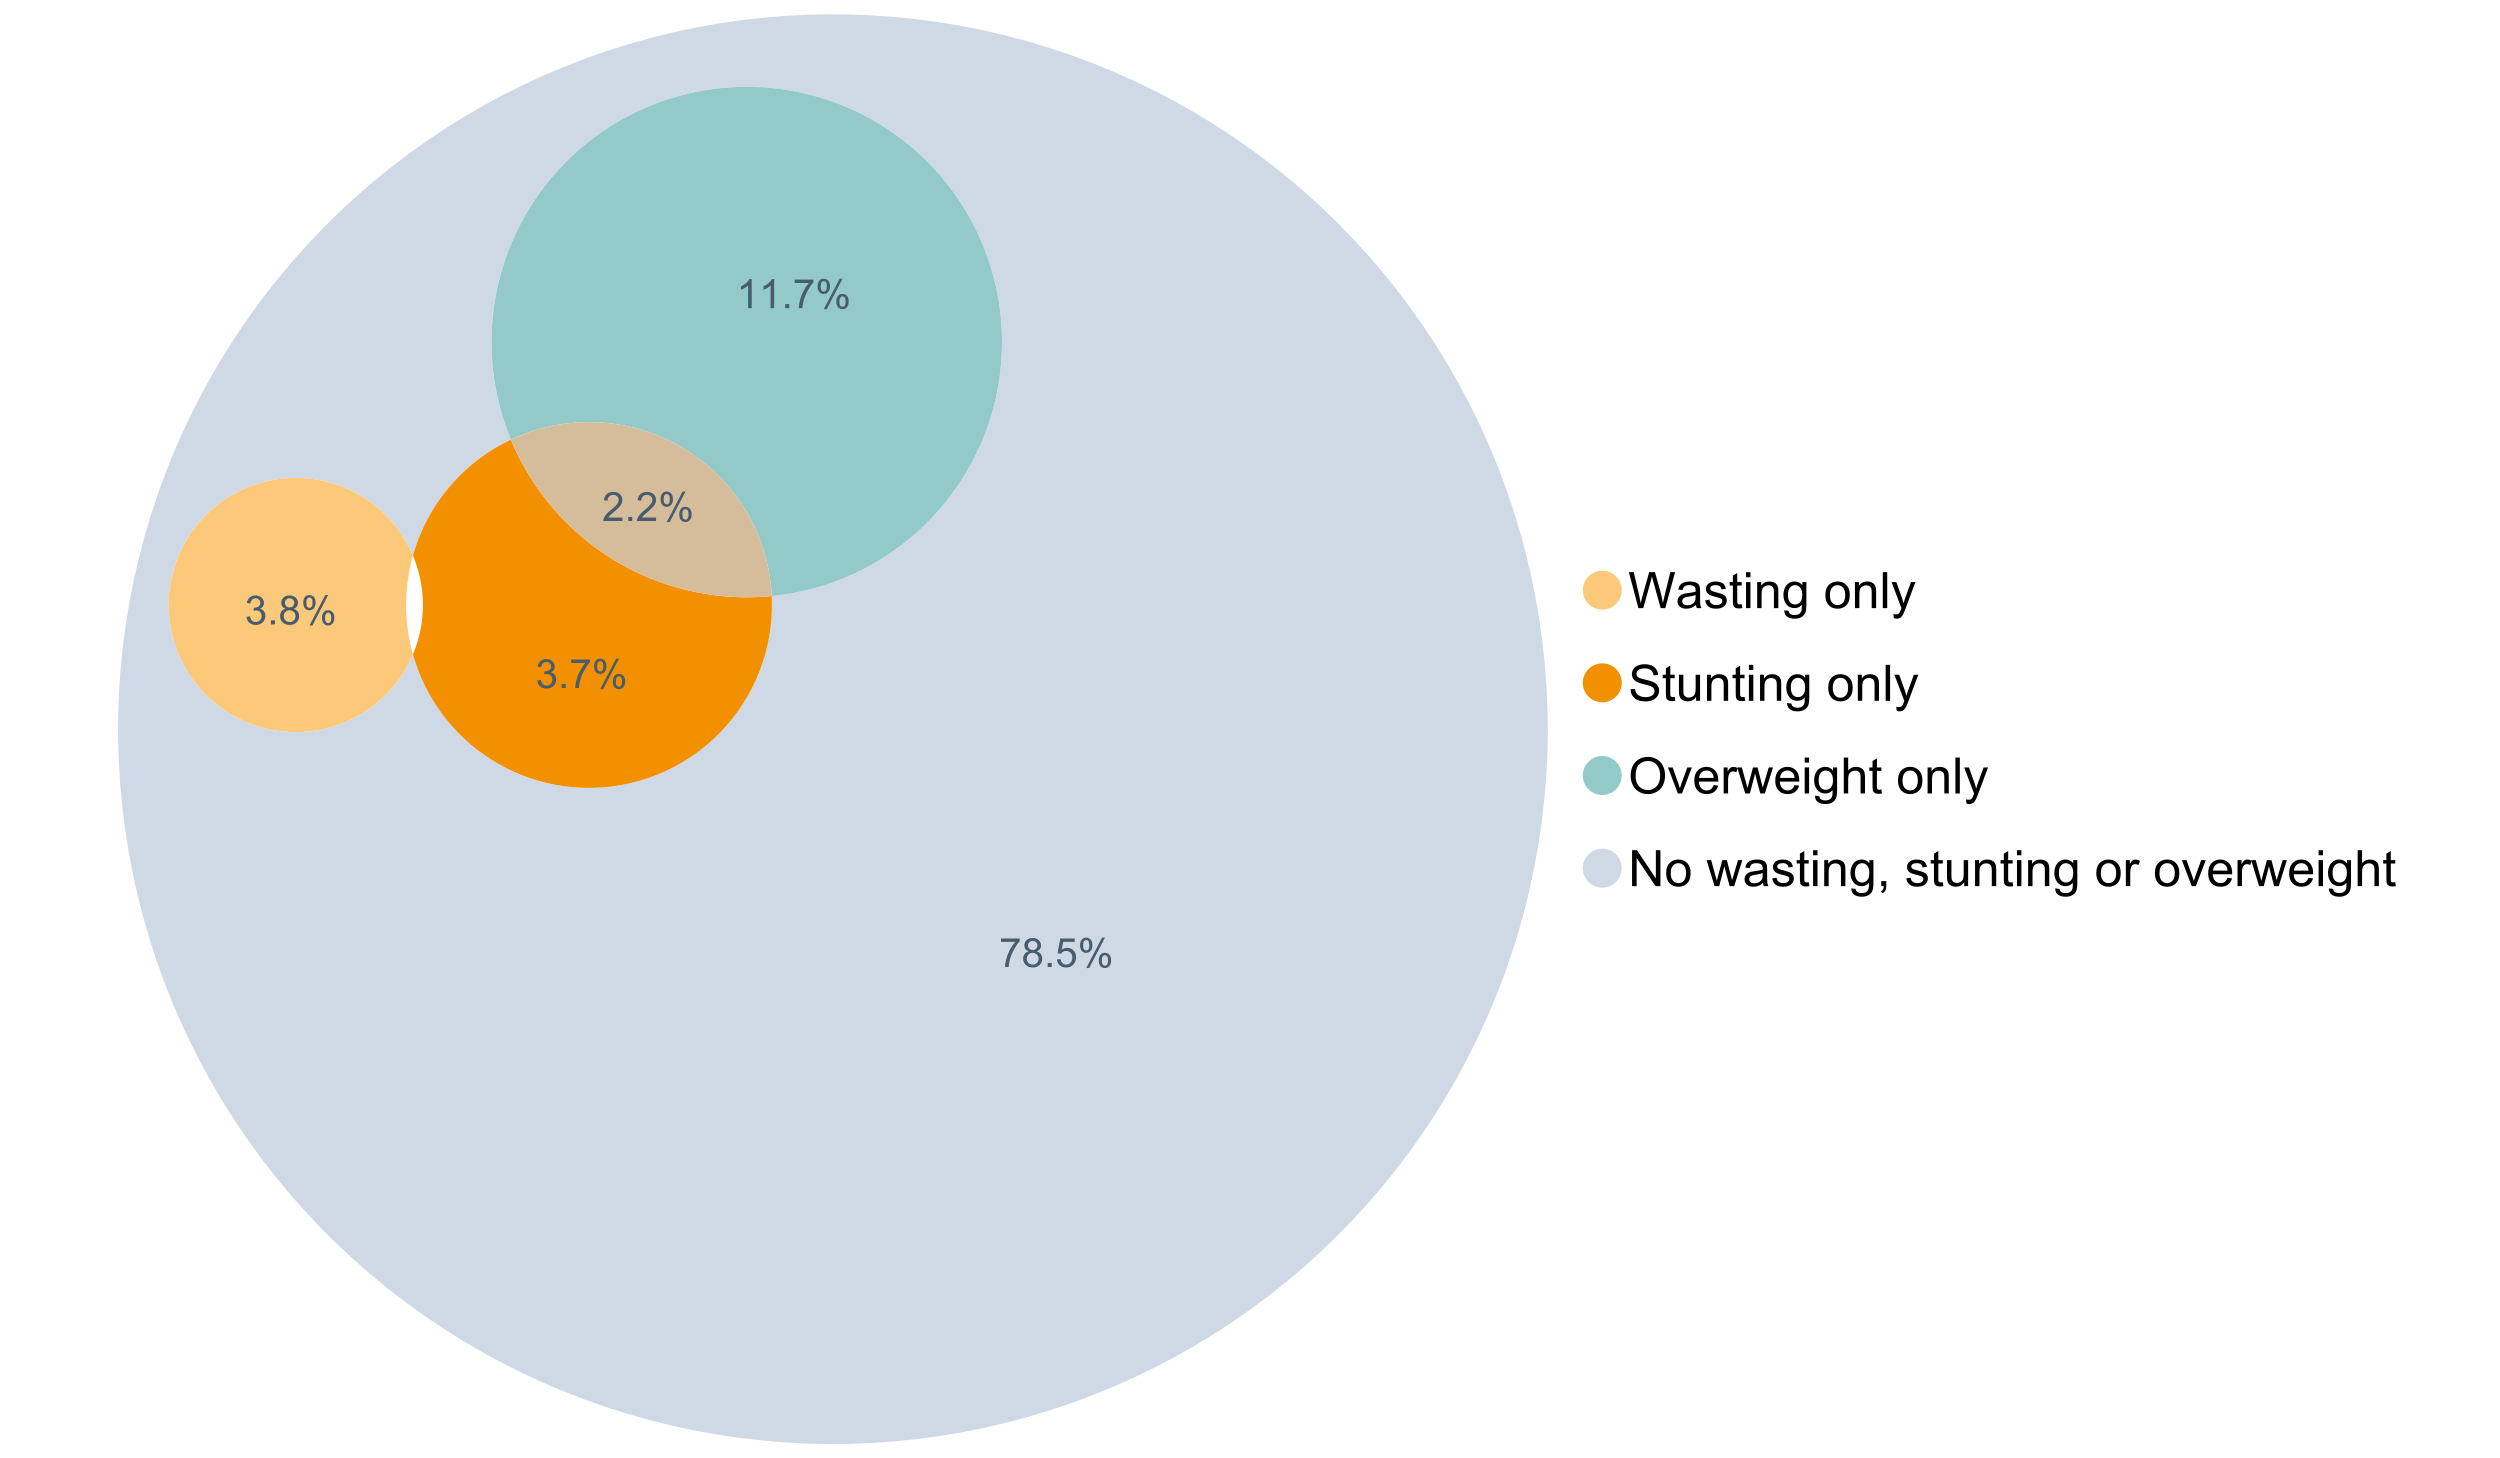 <?xml version="1.0" encoding="UTF-8"?>
<svg xmlns="http://www.w3.org/2000/svg" xmlns:xlink="http://www.w3.org/1999/xlink" width="1234.286pt" height="720pt" viewBox="0 0 1234.286 720" version="1.1">
<defs>
<g>
<symbol overflow="visible" id="glyph0-0">
<path style="stroke:none;" d="M 5.016 0 L 0.305 -17.758 L 2.715 -17.758 L 5.414 -6.117 C 5.703 -4.898 5.953 -3.688 6.164 -2.484 C 6.617 -4.379 6.883 -5.473 6.965 -5.766 L 10.344 -17.758 L 13.18 -17.758 L 15.723 -8.77 C 16.355 -6.539 16.816 -4.445 17.102 -2.484 C 17.324 -3.605 17.621 -4.891 17.988 -6.348 L 20.773 -17.758 L 23.133 -17.758 L 18.266 0 L 16 0 L 12.258 -13.527 C 11.941 -14.656 11.754 -15.352 11.699 -15.613 C 11.512 -14.797 11.34 -14.102 11.18 -13.527 L 7.414 0 Z M 5.016 0 "/>
</symbol>
<symbol overflow="visible" id="glyph0-1">
<path style="stroke:none;" d="M 10.027 -1.586 C 9.215 -0.898 8.438 -0.414 7.695 -0.133 C 6.945 0.148 6.145 0.285 5.293 0.289 C 3.875 0.285 2.789 -0.055 2.031 -0.746 C 1.27 -1.434 0.891 -2.316 0.895 -3.391 C 0.891 -4.02 1.035 -4.594 1.324 -5.117 C 1.613 -5.633 1.988 -6.051 2.453 -6.371 C 2.914 -6.684 3.438 -6.922 4.02 -7.086 C 4.449 -7.195 5.094 -7.305 5.961 -7.414 C 7.715 -7.617 9.012 -7.867 9.848 -8.164 C 9.852 -8.461 9.855 -8.652 9.859 -8.734 C 9.855 -9.621 9.648 -10.246 9.242 -10.609 C 8.68 -11.098 7.852 -11.344 6.758 -11.348 C 5.727 -11.344 4.969 -11.164 4.484 -10.809 C 3.992 -10.445 3.633 -9.809 3.402 -8.902 L 1.273 -9.191 C 1.461 -10.102 1.781 -10.84 2.227 -11.402 C 2.672 -11.965 3.312 -12.395 4.152 -12.699 C 4.992 -12.996 5.965 -13.148 7.074 -13.152 C 8.168 -13.148 9.062 -13.02 9.75 -12.766 C 10.438 -12.504 10.941 -12.18 11.266 -11.789 C 11.586 -11.398 11.812 -10.902 11.941 -10.309 C 12.012 -9.934 12.047 -9.266 12.051 -8.297 L 12.051 -5.391 C 12.047 -3.363 12.094 -2.078 12.191 -1.543 C 12.281 -1.004 12.465 -0.492 12.742 0 L 10.465 0 C 10.238 -0.453 10.09 -0.98 10.027 -1.586 Z M 9.848 -6.457 C 9.055 -6.133 7.867 -5.855 6.285 -5.633 C 5.387 -5.5 4.754 -5.355 4.383 -5.195 C 4.012 -5.031 3.723 -4.793 3.523 -4.484 C 3.32 -4.172 3.223 -3.828 3.223 -3.453 C 3.223 -2.867 3.441 -2.383 3.883 -1.996 C 4.32 -1.609 4.965 -1.418 5.812 -1.418 C 6.652 -1.418 7.398 -1.602 8.055 -1.969 C 8.707 -2.336 9.188 -2.836 9.496 -3.477 C 9.727 -3.965 9.844 -4.691 9.848 -5.656 Z M 9.848 -6.457 "/>
</symbol>
<symbol overflow="visible" id="glyph0-2">
<path style="stroke:none;" d="M 0.762 -3.84 L 2.918 -4.18 C 3.039 -3.312 3.375 -2.652 3.93 -2.191 C 4.48 -1.73 5.254 -1.5 6.25 -1.5 C 7.246 -1.5 7.988 -1.703 8.477 -2.113 C 8.961 -2.52 9.203 -3 9.207 -3.551 C 9.203 -4.043 8.988 -4.43 8.562 -4.711 C 8.258 -4.906 7.516 -5.152 6.336 -5.449 C 4.734 -5.852 3.625 -6.199 3.008 -6.496 C 2.387 -6.789 1.918 -7.199 1.602 -7.723 C 1.281 -8.242 1.125 -8.816 1.125 -9.449 C 1.125 -10.02 1.254 -10.551 1.52 -11.039 C 1.777 -11.527 2.137 -11.934 2.594 -12.258 C 2.93 -12.508 3.391 -12.719 3.977 -12.891 C 4.559 -13.062 5.188 -13.148 5.863 -13.152 C 6.867 -13.148 7.754 -13.004 8.52 -12.715 C 9.281 -12.426 9.844 -12.031 10.207 -11.535 C 10.57 -11.039 10.82 -10.375 10.961 -9.543 L 8.828 -9.254 C 8.73 -9.91 8.449 -10.426 7.988 -10.801 C 7.52 -11.168 6.863 -11.355 6.02 -11.359 C 5.016 -11.355 4.301 -11.191 3.875 -10.863 C 3.445 -10.531 3.234 -10.145 3.234 -9.703 C 3.234 -9.418 3.32 -9.16 3.5 -8.938 C 3.672 -8.699 3.953 -8.508 4.336 -8.355 C 4.555 -8.273 5.195 -8.086 6.262 -7.801 C 7.801 -7.387 8.875 -7.051 9.488 -6.789 C 10.094 -6.523 10.574 -6.141 10.922 -5.645 C 11.27 -5.141 11.441 -4.52 11.445 -3.777 C 11.441 -3.047 11.23 -2.363 10.809 -1.723 C 10.383 -1.082 9.773 -0.586 8.977 -0.234 C 8.176 0.113 7.27 0.285 6.262 0.289 C 4.586 0.285 3.312 -0.059 2.438 -0.75 C 1.562 -1.445 1.004 -2.473 0.762 -3.84 Z M 0.762 -3.84 "/>
</symbol>
<symbol overflow="visible" id="glyph0-3">
<path style="stroke:none;" d="M 6.395 -1.949 L 6.711 -0.023 C 6.094 0.102 5.547 0.164 5.062 0.168 C 4.27 0.164 3.652 0.043 3.219 -0.207 C 2.781 -0.453 2.477 -0.781 2.301 -1.191 C 2.121 -1.598 2.031 -2.457 2.035 -3.766 L 2.035 -11.168 L 0.438 -11.168 L 0.438 -12.863 L 2.035 -12.863 L 2.035 -16.047 L 4.203 -17.355 L 4.203 -12.863 L 6.395 -12.863 L 6.395 -11.168 L 4.203 -11.168 L 4.203 -3.645 C 4.199 -3.023 4.238 -2.621 4.316 -2.445 C 4.391 -2.266 4.516 -2.125 4.691 -2.023 C 4.863 -1.914 5.113 -1.863 5.438 -1.867 C 5.68 -1.863 5.996 -1.891 6.395 -1.949 Z M 6.395 -1.949 "/>
</symbol>
<symbol overflow="visible" id="glyph0-4">
<path style="stroke:none;" d="M 1.648 -15.25 L 1.648 -17.758 L 3.828 -17.758 L 3.828 -15.25 Z M 1.648 0 L 1.648 -12.863 L 3.828 -12.863 L 3.828 0 Z M 1.648 0 "/>
</symbol>
<symbol overflow="visible" id="glyph0-5">
<path style="stroke:none;" d="M 1.637 0 L 1.637 -12.863 L 3.598 -12.863 L 3.598 -11.035 C 4.543 -12.441 5.906 -13.148 7.691 -13.152 C 8.465 -13.148 9.176 -13.008 9.828 -12.734 C 10.477 -12.453 10.965 -12.09 11.289 -11.637 C 11.609 -11.184 11.836 -10.645 11.965 -10.027 C 12.043 -9.621 12.082 -8.918 12.086 -7.91 L 12.086 0 L 9.906 0 L 9.906 -7.824 C 9.902 -8.707 9.816 -9.371 9.652 -9.816 C 9.48 -10.254 9.18 -10.605 8.75 -10.871 C 8.312 -11.129 7.809 -11.262 7.23 -11.266 C 6.301 -11.262 5.5 -10.965 4.828 -10.379 C 4.152 -9.785 3.812 -8.668 3.816 -7.023 L 3.816 0 Z M 1.637 0 "/>
</symbol>
<symbol overflow="visible" id="glyph0-6">
<path style="stroke:none;" d="M 1.234 1.066 L 3.355 1.379 C 3.441 2.031 3.688 2.508 4.094 2.809 C 4.633 3.207 5.371 3.41 6.309 3.414 C 7.316 3.41 8.098 3.207 8.648 2.809 C 9.195 2.402 9.566 1.84 9.762 1.113 C 9.875 0.668 9.926 -0.262 9.918 -1.684 C 8.965 -0.559 7.777 0 6.359 0 C 4.586 0 3.219 -0.637 2.254 -1.914 C 1.281 -3.188 0.797 -4.719 0.801 -6.504 C 0.797 -7.73 1.02 -8.859 1.465 -9.898 C 1.91 -10.934 2.555 -11.738 3.398 -12.305 C 4.242 -12.867 5.23 -13.148 6.371 -13.152 C 7.887 -13.148 9.141 -12.535 10.125 -11.312 L 10.125 -12.863 L 12.137 -12.863 L 12.137 -1.742 C 12.133 0.258 11.93 1.672 11.523 2.512 C 11.113 3.344 10.469 4.004 9.586 4.492 C 8.703 4.973 7.613 5.215 6.324 5.219 C 4.785 5.215 3.547 4.871 2.602 4.184 C 1.656 3.492 1.199 2.453 1.234 1.066 Z M 3.039 -6.66 C 3.035 -4.969 3.371 -3.738 4.043 -2.965 C 4.715 -2.191 5.555 -1.805 6.566 -1.805 C 7.562 -1.805 8.402 -2.188 9.082 -2.961 C 9.762 -3.727 10.102 -4.938 10.102 -6.59 C 10.102 -8.16 9.75 -9.348 9.055 -10.148 C 8.352 -10.945 7.512 -11.344 6.527 -11.348 C 5.559 -11.344 4.734 -10.949 4.055 -10.168 C 3.375 -9.379 3.035 -8.211 3.039 -6.66 Z M 3.039 -6.66 "/>
</symbol>
<symbol overflow="visible" id="glyph0-7">
<path style="stroke:none;" d=""/>
</symbol>
<symbol overflow="visible" id="glyph0-8">
<path style="stroke:none;" d="M 0.824 -6.43 C 0.82 -8.809 1.48 -10.574 2.809 -11.723 C 3.91 -12.672 5.262 -13.148 6.855 -13.152 C 8.621 -13.148 10.066 -12.57 11.191 -11.414 C 12.312 -10.254 12.871 -8.652 12.875 -6.613 C 12.871 -4.953 12.625 -3.652 12.129 -2.707 C 11.633 -1.758 10.91 -1.02 9.961 -0.496 C 9.012 0.027 7.977 0.285 6.855 0.289 C 5.055 0.285 3.598 -0.289 2.488 -1.441 C 1.375 -2.594 0.82 -4.254 0.824 -6.43 Z M 3.062 -6.43 C 3.059 -4.781 3.418 -3.551 4.141 -2.73 C 4.855 -1.91 5.762 -1.5 6.855 -1.5 C 7.934 -1.5 8.832 -1.91 9.555 -2.734 C 10.27 -3.559 10.629 -4.816 10.633 -6.504 C 10.629 -8.094 10.266 -9.297 9.547 -10.117 C 8.82 -10.934 7.926 -11.344 6.855 -11.348 C 5.762 -11.344 4.855 -10.938 4.141 -10.125 C 3.418 -9.309 3.059 -8.074 3.062 -6.43 Z M 3.062 -6.43 "/>
</symbol>
<symbol overflow="visible" id="glyph0-9">
<path style="stroke:none;" d="M 1.586 0 L 1.586 -17.758 L 3.766 -17.758 L 3.766 0 Z M 1.586 0 "/>
</symbol>
<symbol overflow="visible" id="glyph0-10">
<path style="stroke:none;" d="M 1.539 4.953 L 1.297 2.906 C 1.77 3.035 2.188 3.098 2.543 3.102 C 3.027 3.098 3.414 3.02 3.703 2.859 C 3.992 2.695 4.23 2.469 4.422 2.18 C 4.555 1.961 4.777 1.418 5.086 0.559 C 5.125 0.434 5.188 0.258 5.281 0.023 L 0.398 -12.863 L 2.75 -12.863 L 5.426 -5.414 C 5.77 -4.469 6.078 -3.473 6.359 -2.434 C 6.605 -3.434 6.906 -4.414 7.254 -5.367 L 10.004 -12.863 L 12.184 -12.863 L 7.293 0.219 C 6.766 1.625 6.355 2.598 6.066 3.137 C 5.676 3.852 5.234 4.379 4.734 4.715 C 4.234 5.047 3.637 5.215 2.941 5.219 C 2.52 5.215 2.051 5.125 1.539 4.953 Z M 1.539 4.953 "/>
</symbol>
<symbol overflow="visible" id="glyph0-11">
<path style="stroke:none;" d="M 1.113 -5.703 L 3.332 -5.898 C 3.434 -5.008 3.676 -4.277 4.062 -3.711 C 4.445 -3.141 5.043 -2.684 5.852 -2.332 C 6.656 -1.98 7.562 -1.805 8.574 -1.805 C 9.465 -1.805 10.258 -1.938 10.949 -2.203 C 11.633 -2.469 12.145 -2.832 12.48 -3.301 C 12.816 -3.762 12.984 -4.27 12.984 -4.82 C 12.984 -5.375 12.82 -5.859 12.5 -6.277 C 12.172 -6.691 11.641 -7.043 10.902 -7.328 C 10.422 -7.512 9.367 -7.801 7.738 -8.191 C 6.105 -8.582 4.965 -8.949 4.312 -9.301 C 3.461 -9.742 2.828 -10.293 2.414 -10.953 C 2 -11.609 1.793 -12.348 1.793 -13.164 C 1.793 -14.059 2.047 -14.898 2.555 -15.68 C 3.062 -16.457 3.805 -17.047 4.785 -17.453 C 5.758 -17.855 6.844 -18.059 8.043 -18.059 C 9.355 -18.059 10.516 -17.844 11.523 -17.422 C 12.527 -16.996 13.301 -16.375 13.844 -15.551 C 14.383 -14.727 14.672 -13.793 14.715 -12.754 L 12.465 -12.586 C 12.34 -13.707 11.93 -14.555 11.234 -15.129 C 10.531 -15.699 9.5 -15.984 8.141 -15.988 C 6.715 -15.984 5.68 -15.723 5.031 -15.207 C 4.379 -14.684 4.055 -14.059 4.059 -13.324 C 4.055 -12.684 4.285 -12.156 4.746 -11.75 C 5.199 -11.336 6.379 -10.914 8.289 -10.484 C 10.199 -10.047 11.512 -9.672 12.223 -9.352 C 13.254 -8.875 14.016 -8.27 14.508 -7.539 C 15 -6.809 15.246 -5.969 15.25 -5.016 C 15.246 -4.07 14.977 -3.18 14.438 -2.344 C 13.895 -1.508 13.117 -0.855 12.105 -0.391 C 11.09 0.074 9.949 0.305 8.684 0.305 C 7.074 0.305 5.727 0.07 4.645 -0.398 C 3.555 -0.867 2.703 -1.57 2.09 -2.512 C 1.469 -3.453 1.145 -4.516 1.113 -5.703 Z M 1.113 -5.703 "/>
</symbol>
<symbol overflow="visible" id="glyph0-12">
<path style="stroke:none;" d="M 10.066 0 L 10.066 -1.891 C 9.062 -0.438 7.699 0.285 5.984 0.289 C 5.219 0.285 4.512 0.145 3.855 -0.145 C 3.199 -0.434 2.711 -0.801 2.391 -1.242 C 2.07 -1.68 1.844 -2.219 1.719 -2.859 C 1.625 -3.285 1.582 -3.961 1.586 -4.895 L 1.586 -12.863 L 3.766 -12.863 L 3.766 -5.73 C 3.762 -4.59 3.805 -3.82 3.898 -3.426 C 4.031 -2.852 4.324 -2.402 4.77 -2.074 C 5.215 -1.746 5.762 -1.582 6.418 -1.586 C 7.07 -1.582 7.688 -1.75 8.262 -2.09 C 8.832 -2.422 9.234 -2.879 9.477 -3.457 C 9.711 -4.035 9.832 -4.871 9.836 -5.973 L 9.836 -12.863 L 12.016 -12.863 L 12.016 0 Z M 10.066 0 "/>
</symbol>
<symbol overflow="visible" id="glyph0-13">
<path style="stroke:none;" d="M 1.199 -8.648 C 1.195 -11.594 1.984 -13.898 3.57 -15.57 C 5.148 -17.234 7.195 -18.07 9.703 -18.07 C 11.34 -18.07 12.816 -17.676 14.133 -16.895 C 15.449 -16.109 16.453 -15.02 17.145 -13.621 C 17.832 -12.219 18.176 -10.629 18.18 -8.855 C 18.176 -7.051 17.812 -5.441 17.09 -4.02 C 16.359 -2.598 15.328 -1.52 14 -0.793 C 12.664 -0.059 11.23 0.305 9.691 0.305 C 8.02 0.305 6.523 -0.098 5.207 -0.906 C 3.891 -1.715 2.895 -2.816 2.215 -4.215 C 1.535 -5.605 1.195 -7.086 1.199 -8.648 Z M 3.621 -8.613 C 3.621 -6.473 4.195 -4.785 5.348 -3.555 C 6.496 -2.32 7.938 -1.703 9.676 -1.707 C 11.441 -1.703 12.898 -2.324 14.043 -3.57 C 15.184 -4.812 15.754 -6.578 15.758 -8.867 C 15.754 -10.309 15.512 -11.57 15.023 -12.652 C 14.535 -13.727 13.82 -14.562 12.879 -15.156 C 11.938 -15.746 10.883 -16.043 9.715 -16.047 C 8.051 -16.043 6.617 -15.473 5.418 -14.332 C 4.219 -13.191 3.621 -11.285 3.621 -8.613 Z M 3.621 -8.613 "/>
</symbol>
<symbol overflow="visible" id="glyph0-14">
<path style="stroke:none;" d="M 5.207 0 L 0.316 -12.863 L 2.617 -12.863 L 5.379 -5.16 C 5.676 -4.328 5.949 -3.465 6.203 -2.566 C 6.395 -3.246 6.664 -4.062 7.012 -5.016 L 9.871 -12.863 L 12.113 -12.863 L 7.242 0 Z M 5.207 0 "/>
</symbol>
<symbol overflow="visible" id="glyph0-15">
<path style="stroke:none;" d="M 10.441 -4.141 L 12.695 -3.863 C 12.336 -2.543 11.676 -1.523 10.719 -0.801 C 9.754 -0.074 8.527 0.285 7.039 0.289 C 5.152 0.285 3.66 -0.289 2.562 -1.445 C 1.457 -2.602 0.906 -4.227 0.91 -6.324 C 0.906 -8.484 1.465 -10.164 2.578 -11.359 C 3.691 -12.551 5.137 -13.148 6.914 -13.152 C 8.633 -13.148 10.035 -12.562 11.129 -11.395 C 12.215 -10.223 12.762 -8.578 12.766 -6.457 C 12.762 -6.324 12.758 -6.129 12.754 -5.875 L 3.16 -5.875 C 3.238 -4.457 3.641 -3.375 4.359 -2.625 C 5.078 -1.875 5.973 -1.5 7.051 -1.5 C 7.848 -1.5 8.531 -1.707 9.098 -2.129 C 9.66 -2.547 10.109 -3.219 10.441 -4.141 Z M 3.281 -7.668 L 10.465 -7.668 C 10.367 -8.746 10.09 -9.559 9.641 -10.102 C 8.941 -10.938 8.043 -11.355 6.941 -11.359 C 5.938 -11.355 5.094 -11.02 4.414 -10.355 C 3.727 -9.684 3.352 -8.789 3.281 -7.668 Z M 3.281 -7.668 "/>
</symbol>
<symbol overflow="visible" id="glyph0-16">
<path style="stroke:none;" d="M 1.609 0 L 1.609 -12.863 L 3.574 -12.863 L 3.574 -10.914 C 4.074 -11.824 4.535 -12.426 4.961 -12.715 C 5.383 -13.004 5.848 -13.148 6.359 -13.152 C 7.09 -13.148 7.836 -12.914 8.598 -12.453 L 7.848 -10.43 C 7.312 -10.742 6.781 -10.898 6.25 -10.902 C 5.77 -10.898 5.34 -10.754 4.965 -10.469 C 4.582 -10.18 4.312 -9.781 4.156 -9.277 C 3.91 -8.496 3.789 -7.648 3.793 -6.734 L 3.793 0 Z M 1.609 0 "/>
</symbol>
<symbol overflow="visible" id="glyph0-17">
<path style="stroke:none;" d="M 4.008 0 L 0.074 -12.863 L 2.324 -12.863 L 4.371 -5.438 L 5.137 -2.676 C 5.164 -2.812 5.387 -3.695 5.801 -5.328 L 7.848 -12.863 L 10.09 -12.863 L 12.016 -5.402 L 12.656 -2.941 L 13.395 -5.426 L 15.602 -12.863 L 17.719 -12.863 L 13.699 0 L 11.434 0 L 9.387 -7.703 L 8.891 -9.895 L 6.285 0 Z M 4.008 0 "/>
</symbol>
<symbol overflow="visible" id="glyph0-18">
<path style="stroke:none;" d="M 1.637 0 L 1.637 -17.758 L 3.816 -17.758 L 3.816 -11.387 C 4.828 -12.559 6.113 -13.148 7.668 -13.152 C 8.617 -13.148 9.445 -12.961 10.148 -12.59 C 10.852 -12.211 11.352 -11.691 11.656 -11.031 C 11.957 -10.367 12.109 -9.406 12.113 -8.152 L 12.113 0 L 9.934 0 L 9.934 -8.152 C 9.93 -9.238 9.695 -10.031 9.223 -10.531 C 8.75 -11.023 8.082 -11.273 7.219 -11.277 C 6.57 -11.273 5.961 -11.105 5.395 -10.773 C 4.824 -10.434 4.418 -9.98 4.18 -9.41 C 3.934 -8.836 3.812 -8.043 3.816 -7.039 L 3.816 0 Z M 1.637 0 "/>
</symbol>
<symbol overflow="visible" id="glyph0-19">
<path style="stroke:none;" d="M 1.891 0 L 1.891 -17.758 L 4.301 -17.758 L 13.625 -3.816 L 13.625 -17.758 L 15.879 -17.758 L 15.879 0 L 13.469 0 L 4.141 -13.953 L 4.141 0 Z M 1.891 0 "/>
</symbol>
<symbol overflow="visible" id="glyph0-20">
<path style="stroke:none;" d="M 2.203 0 L 2.203 -2.484 L 4.688 -2.484 L 4.688 0 C 4.688 0.91 4.523 1.645 4.203 2.207 C 3.875 2.766 3.363 3.199 2.664 3.512 L 2.059 2.578 C 2.516 2.375 2.855 2.078 3.074 1.688 C 3.289 1.297 3.41 0.734 3.441 0 Z M 2.203 0 "/>
</symbol>
<symbol overflow="visible" id="glyph1-0">
<path style="stroke:none;" d="M 10.039 -1.684 L 10.039 0 L 0.605 0 C 0.59 -0.422 0.66 -0.828 0.809 -1.219 C 1.047 -1.859 1.43 -2.488 1.961 -3.113 C 2.488 -3.734 3.254 -4.457 4.254 -5.277 C 5.805 -6.547 6.852 -7.555 7.398 -8.301 C 7.941 -9.043 8.215 -9.746 8.219 -10.41 C 8.215 -11.102 7.965 -11.688 7.473 -12.168 C 6.973 -12.641 6.328 -12.879 5.531 -12.883 C 4.688 -12.879 4.012 -12.625 3.504 -12.121 C 2.996 -11.613 2.738 -10.914 2.738 -10.02 L 0.934 -10.207 C 1.055 -11.551 1.52 -12.574 2.328 -13.277 C 3.129 -13.98 4.211 -14.332 5.57 -14.336 C 6.938 -14.332 8.02 -13.953 8.82 -13.195 C 9.617 -12.434 10.02 -11.492 10.02 -10.371 C 10.02 -9.801 9.902 -9.238 9.668 -8.688 C 9.434 -8.133 9.047 -7.551 8.508 -6.941 C 7.965 -6.328 7.062 -5.492 5.805 -4.43 C 4.75 -3.547 4.074 -2.945 3.777 -2.633 C 3.477 -2.312 3.23 -1.996 3.039 -1.684 Z M 10.039 -1.684 "/>
</symbol>
<symbol overflow="visible" id="glyph1-1">
<path style="stroke:none;" d="M 1.812 0 L 1.812 -1.996 L 3.809 -1.996 L 3.809 0 Z M 1.812 0 "/>
</symbol>
<symbol overflow="visible" id="glyph1-2">
<path style="stroke:none;" d="M 1.16 -10.848 C 1.16 -11.863 1.414 -12.73 1.93 -13.449 C 2.438 -14.16 3.184 -14.52 4.16 -14.52 C 5.055 -14.52 5.793 -14.199 6.383 -13.559 C 6.969 -12.918 7.266 -11.977 7.266 -10.742 C 7.266 -9.531 6.969 -8.602 6.375 -7.949 C 5.781 -7.297 5.047 -6.973 4.18 -6.973 C 3.312 -6.973 2.594 -7.293 2.02 -7.938 C 1.445 -8.578 1.16 -9.547 1.16 -10.848 Z M 4.207 -13.312 C 3.77 -13.312 3.406 -13.121 3.121 -12.746 C 2.828 -12.367 2.684 -11.676 2.688 -10.672 C 2.684 -9.754 2.828 -9.109 3.125 -8.738 C 3.414 -8.363 3.777 -8.18 4.207 -8.18 C 4.648 -8.18 5.012 -8.367 5.301 -8.742 C 5.586 -9.117 5.73 -9.805 5.734 -10.809 C 5.73 -11.727 5.586 -12.375 5.297 -12.75 C 5.004 -13.125 4.641 -13.312 4.207 -13.312 Z M 4.215 0.527 L 12.027 -14.52 L 13.449 -14.52 L 5.668 0.527 Z M 10.391 -3.352 C 10.387 -4.375 10.645 -5.242 11.16 -5.953 C 11.672 -6.664 12.418 -7.02 13.398 -7.02 C 14.293 -7.02 15.035 -6.699 15.625 -6.059 C 16.211 -5.418 16.504 -4.477 16.508 -3.242 C 16.504 -2.031 16.207 -1.102 15.613 -0.449 C 15.016 0.203 14.281 0.527 13.41 0.527 C 12.543 0.527 11.824 0.207 11.25 -0.441 C 10.676 -1.082 10.387 -2.055 10.391 -3.352 Z M 13.449 -5.812 C 13.004 -5.812 12.641 -5.621 12.352 -5.246 C 12.062 -4.867 11.918 -4.18 11.918 -3.176 C 11.918 -2.266 12.062 -1.621 12.355 -1.246 C 12.648 -0.867 13.008 -0.68 13.438 -0.684 C 13.883 -0.68 14.254 -0.867 14.543 -1.246 C 14.832 -1.621 14.977 -2.309 14.977 -3.312 C 14.977 -4.23 14.828 -4.879 14.539 -5.254 C 14.242 -5.625 13.879 -5.812 13.449 -5.812 Z M 13.449 -5.812 "/>
</symbol>
<symbol overflow="visible" id="glyph1-3">
<path style="stroke:none;" d="M 0.945 -12.406 L 0.945 -14.09 L 10.188 -14.09 L 10.188 -12.727 C 9.277 -11.758 8.375 -10.473 7.484 -8.871 C 6.586 -7.266 5.898 -5.617 5.414 -3.926 C 5.062 -2.73 4.836 -1.422 4.742 0 L 2.941 0 C 2.957 -1.121 3.176 -2.477 3.602 -4.07 C 4.02 -5.66 4.625 -7.195 5.418 -8.672 C 6.203 -10.148 7.043 -11.391 7.938 -12.406 Z M 0.945 -12.406 "/>
</symbol>
<symbol overflow="visible" id="glyph1-4">
<path style="stroke:none;" d="M 3.523 -7.742 C 2.793 -8.004 2.254 -8.383 1.906 -8.879 C 1.555 -9.371 1.383 -9.965 1.383 -10.652 C 1.383 -11.691 1.754 -12.562 2.5 -13.273 C 3.246 -13.977 4.242 -14.332 5.484 -14.336 C 6.727 -14.332 7.727 -13.969 8.492 -13.25 C 9.25 -12.523 9.633 -11.645 9.633 -10.605 C 9.633 -9.941 9.457 -9.363 9.109 -8.875 C 8.762 -8.383 8.234 -8.004 7.527 -7.742 C 8.402 -7.453 9.07 -6.992 9.527 -6.359 C 9.984 -5.719 10.211 -4.961 10.215 -4.082 C 10.211 -2.859 9.781 -1.832 8.918 -1.004 C 8.055 -0.172 6.918 0.238 5.512 0.242 C 4.102 0.238 2.965 -0.176 2.102 -1.008 C 1.238 -1.84 0.809 -2.879 0.809 -4.129 C 0.809 -5.055 1.043 -5.832 1.512 -6.461 C 1.98 -7.086 2.648 -7.512 3.523 -7.742 Z M 3.176 -10.711 C 3.176 -10.035 3.391 -9.48 3.828 -9.055 C 4.258 -8.625 4.824 -8.414 5.523 -8.414 C 6.195 -8.414 6.746 -8.625 7.18 -9.051 C 7.609 -9.477 7.828 -9.996 7.828 -10.613 C 7.828 -11.254 7.605 -11.797 7.16 -12.234 C 6.715 -12.672 6.16 -12.891 5.504 -12.895 C 4.832 -12.891 4.277 -12.676 3.836 -12.25 C 3.395 -11.82 3.176 -11.309 3.176 -10.711 Z M 2.609 -4.121 C 2.605 -3.617 2.727 -3.133 2.965 -2.668 C 3.199 -2.199 3.551 -1.84 4.02 -1.582 C 4.488 -1.324 4.992 -1.195 5.531 -1.199 C 6.367 -1.195 7.059 -1.465 7.605 -2.004 C 8.148 -2.543 8.418 -3.227 8.422 -4.062 C 8.418 -4.902 8.137 -5.602 7.578 -6.156 C 7.016 -6.707 6.316 -6.984 5.473 -6.984 C 4.645 -6.984 3.961 -6.711 3.422 -6.164 C 2.879 -5.617 2.605 -4.934 2.609 -4.121 Z M 2.609 -4.121 "/>
</symbol>
<symbol overflow="visible" id="glyph1-5">
<path style="stroke:none;" d="M 0.828 -3.738 L 2.668 -3.895 C 2.801 -2.996 3.117 -2.324 3.617 -1.875 C 4.109 -1.422 4.711 -1.195 5.414 -1.199 C 6.258 -1.195 6.969 -1.512 7.555 -2.152 C 8.137 -2.785 8.43 -3.629 8.434 -4.684 C 8.43 -5.68 8.148 -6.469 7.59 -7.051 C 7.027 -7.625 6.293 -7.914 5.387 -7.918 C 4.816 -7.914 4.309 -7.785 3.855 -7.531 C 3.402 -7.273 3.043 -6.941 2.785 -6.535 L 1.141 -6.75 L 2.523 -14.082 L 9.621 -14.082 L 9.621 -12.406 L 3.926 -12.406 L 3.156 -8.57 C 4.012 -9.164 4.91 -9.461 5.852 -9.465 C 7.098 -9.461 8.148 -9.031 9.008 -8.168 C 9.859 -7.305 10.289 -6.195 10.293 -4.84 C 10.289 -3.547 9.914 -2.43 9.164 -1.488 C 8.246 -0.336 6.996 0.238 5.414 0.242 C 4.117 0.238 3.055 -0.121 2.234 -0.848 C 1.41 -1.57 0.941 -2.535 0.828 -3.738 Z M 0.828 -3.738 "/>
</symbol>
<symbol overflow="visible" id="glyph1-6">
<path style="stroke:none;" d="M 0.836 -3.77 L 2.59 -4.004 C 2.789 -3.004 3.129 -2.289 3.617 -1.855 C 4.098 -1.414 4.688 -1.195 5.387 -1.199 C 6.207 -1.195 6.902 -1.48 7.473 -2.055 C 8.039 -2.621 8.324 -3.328 8.328 -4.18 C 8.324 -4.98 8.062 -5.645 7.539 -6.168 C 7.012 -6.688 6.344 -6.949 5.531 -6.953 C 5.199 -6.949 4.785 -6.883 4.293 -6.758 L 4.488 -8.297 C 4.605 -8.281 4.699 -8.273 4.773 -8.277 C 5.516 -8.273 6.188 -8.469 6.785 -8.859 C 7.383 -9.25 7.68 -9.852 7.684 -10.664 C 7.68 -11.305 7.465 -11.836 7.031 -12.262 C 6.594 -12.68 6.031 -12.891 5.348 -12.895 C 4.664 -12.891 4.094 -12.676 3.641 -12.25 C 3.184 -11.82 2.895 -11.18 2.766 -10.324 L 1.012 -10.633 C 1.227 -11.809 1.715 -12.719 2.473 -13.367 C 3.23 -14.008 4.176 -14.332 5.309 -14.336 C 6.086 -14.332 6.801 -14.164 7.457 -13.832 C 8.109 -13.496 8.609 -13.039 8.961 -12.465 C 9.305 -11.883 9.48 -11.27 9.484 -10.625 C 9.48 -10.004 9.316 -9.441 8.988 -8.938 C 8.656 -8.43 8.164 -8.027 7.52 -7.73 C 8.359 -7.535 9.016 -7.133 9.484 -6.52 C 9.949 -5.906 10.184 -5.137 10.188 -4.215 C 10.184 -2.965 9.73 -1.91 8.824 -1.047 C 7.914 -0.18 6.762 0.25 5.375 0.254 C 4.117 0.25 3.078 -0.121 2.254 -0.867 C 1.422 -1.613 0.949 -2.578 0.836 -3.77 Z M 0.836 -3.77 "/>
</symbol>
<symbol overflow="visible" id="glyph1-7">
<path style="stroke:none;" d="M 7.43 0 L 5.676 0 L 5.676 -11.172 C 5.25 -10.766 4.695 -10.363 4.016 -9.961 C 3.328 -9.559 2.715 -9.258 2.172 -9.059 L 2.172 -10.75 C 3.148 -11.207 4.004 -11.766 4.742 -12.426 C 5.473 -13.078 5.992 -13.715 6.301 -14.336 L 7.43 -14.336 Z M 7.43 0 "/>
</symbol>
</g>
</defs>
<g id="surface64980">
<path style=" stroke:none;fill-rule:nonzero;fill:rgb(98.824%,78.824%,47.843%);fill-opacity:1;" d="M 800.672 291.367 C 800.672 296.676 796.367 300.98 791.059 300.98 C 785.75 300.98 781.445 296.676 781.445 291.367 C 781.445 286.055 785.75 281.75 791.059 281.75 C 796.367 281.75 800.672 286.055 800.672 291.367 "/>
<g style="fill:rgb(0%,0%,0%);fill-opacity:1;">
  <use xlink:href="#glyph0-0" x="803.891" y="300.242"/>
  <use xlink:href="#glyph0-1" x="827.303" y="300.242"/>
  <use xlink:href="#glyph0-2" x="841.099" y="300.242"/>
  <use xlink:href="#glyph0-3" x="853.502" y="300.242"/>
  <use xlink:href="#glyph0-4" x="860.394" y="300.242"/>
  <use xlink:href="#glyph0-5" x="865.905" y="300.242"/>
  <use xlink:href="#glyph0-6" x="879.7" y="300.242"/>
  <use xlink:href="#glyph0-7" x="893.496" y="300.242"/>
  <use xlink:href="#glyph0-8" x="900.388" y="300.242"/>
  <use xlink:href="#glyph0-5" x="914.183" y="300.242"/>
  <use xlink:href="#glyph0-9" x="927.979" y="300.242"/>
  <use xlink:href="#glyph0-10" x="933.49" y="300.242"/>
</g>
<path style=" stroke:none;fill-rule:nonzero;fill:rgb(95.294%,56.471%,0%);fill-opacity:1;" d="M 800.672 337.121 C 800.672 342.434 796.367 346.738 791.059 346.738 C 785.75 346.738 781.445 342.434 781.445 337.121 C 781.445 331.812 785.75 327.508 791.059 327.508 C 796.367 327.508 800.672 331.812 800.672 337.121 "/>
<g style="fill:rgb(0%,0%,0%);fill-opacity:1;">
  <use xlink:href="#glyph0-11" x="803.891" y="346"/>
  <use xlink:href="#glyph0-3" x="820.436" y="346"/>
  <use xlink:href="#glyph0-12" x="827.328" y="346"/>
  <use xlink:href="#glyph0-5" x="841.123" y="346"/>
  <use xlink:href="#glyph0-3" x="854.919" y="346"/>
  <use xlink:href="#glyph0-4" x="861.811" y="346"/>
  <use xlink:href="#glyph0-5" x="867.322" y="346"/>
  <use xlink:href="#glyph0-6" x="881.117" y="346"/>
  <use xlink:href="#glyph0-7" x="894.913" y="346"/>
  <use xlink:href="#glyph0-8" x="901.805" y="346"/>
  <use xlink:href="#glyph0-5" x="915.6" y="346"/>
  <use xlink:href="#glyph0-9" x="929.396" y="346"/>
  <use xlink:href="#glyph0-10" x="934.907" y="346"/>
</g>
<path style=" stroke:none;fill-rule:nonzero;fill:rgb(57.647%,79.216%,78.824%);fill-opacity:1;" d="M 800.672 382.879 C 800.672 388.188 796.367 392.492 791.059 392.492 C 785.75 392.492 781.445 388.188 781.445 382.879 C 781.445 377.566 785.75 373.262 791.059 373.262 C 796.367 373.262 800.672 377.566 800.672 382.879 "/>
<g style="fill:rgb(0%,0%,0%);fill-opacity:1;">
  <use xlink:href="#glyph0-13" x="803.891" y="391.758"/>
  <use xlink:href="#glyph0-14" x="823.185" y="391.758"/>
  <use xlink:href="#glyph0-15" x="835.588" y="391.758"/>
  <use xlink:href="#glyph0-16" x="849.384" y="391.758"/>
  <use xlink:href="#glyph0-17" x="857.644" y="391.758"/>
  <use xlink:href="#glyph0-15" x="875.558" y="391.758"/>
  <use xlink:href="#glyph0-4" x="889.354" y="391.758"/>
  <use xlink:href="#glyph0-6" x="894.865" y="391.758"/>
  <use xlink:href="#glyph0-18" x="908.66" y="391.758"/>
  <use xlink:href="#glyph0-3" x="922.456" y="391.758"/>
  <use xlink:href="#glyph0-7" x="929.348" y="391.758"/>
  <use xlink:href="#glyph0-8" x="936.239" y="391.758"/>
  <use xlink:href="#glyph0-5" x="950.035" y="391.758"/>
  <use xlink:href="#glyph0-9" x="963.831" y="391.758"/>
  <use xlink:href="#glyph0-10" x="969.342" y="391.758"/>
</g>
<path style=" stroke:none;fill-rule:nonzero;fill:rgb(81.176%,85.098%,89.804%);fill-opacity:1;" d="M 800.672 428.633 C 800.672 433.945 796.367 438.25 791.059 438.25 C 785.75 438.25 781.445 433.945 781.445 428.633 C 781.445 423.324 785.75 419.02 791.059 419.02 C 796.367 419.02 800.672 423.324 800.672 428.633 "/>
<g style="fill:rgb(0%,0%,0%);fill-opacity:1;">
  <use xlink:href="#glyph0-19" x="803.891" y="437.512"/>
  <use xlink:href="#glyph0-8" x="821.804" y="437.512"/>
  <use xlink:href="#glyph0-7" x="835.6" y="437.512"/>
  <use xlink:href="#glyph0-17" x="842.492" y="437.512"/>
  <use xlink:href="#glyph0-1" x="860.406" y="437.512"/>
  <use xlink:href="#glyph0-2" x="874.201" y="437.512"/>
  <use xlink:href="#glyph0-3" x="886.604" y="437.512"/>
  <use xlink:href="#glyph0-4" x="893.496" y="437.512"/>
  <use xlink:href="#glyph0-5" x="899.007" y="437.512"/>
  <use xlink:href="#glyph0-6" x="912.803" y="437.512"/>
  <use xlink:href="#glyph0-20" x="926.598" y="437.512"/>
  <use xlink:href="#glyph0-7" x="933.49" y="437.512"/>
  <use xlink:href="#glyph0-2" x="940.382" y="437.512"/>
  <use xlink:href="#glyph0-3" x="952.785" y="437.512"/>
  <use xlink:href="#glyph0-12" x="959.676" y="437.512"/>
  <use xlink:href="#glyph0-5" x="973.472" y="437.512"/>
  <use xlink:href="#glyph0-3" x="987.268" y="437.512"/>
  <use xlink:href="#glyph0-4" x="994.159" y="437.512"/>
  <use xlink:href="#glyph0-5" x="999.67" y="437.512"/>
  <use xlink:href="#glyph0-6" x="1013.466" y="437.512"/>
  <use xlink:href="#glyph0-7" x="1027.262" y="437.512"/>
  <use xlink:href="#glyph0-8" x="1034.154" y="437.512"/>
  <use xlink:href="#glyph0-16" x="1047.949" y="437.512"/>
  <use xlink:href="#glyph0-7" x="1056.21" y="437.512"/>
  <use xlink:href="#glyph0-8" x="1063.101" y="437.512"/>
  <use xlink:href="#glyph0-14" x="1076.897" y="437.512"/>
  <use xlink:href="#glyph0-15" x="1089.3" y="437.512"/>
  <use xlink:href="#glyph0-16" x="1103.096" y="437.512"/>
  <use xlink:href="#glyph0-17" x="1111.356" y="437.512"/>
  <use xlink:href="#glyph0-15" x="1129.27" y="437.512"/>
  <use xlink:href="#glyph0-4" x="1143.065" y="437.512"/>
  <use xlink:href="#glyph0-6" x="1148.576" y="437.512"/>
  <use xlink:href="#glyph0-18" x="1162.372" y="437.512"/>
  <use xlink:href="#glyph0-3" x="1176.168" y="437.512"/>
</g>
<path style=" stroke:none;fill-rule:nonzero;fill:rgb(81.176%,85.098%,89.804%);fill-opacity:1;" d="M 419.043 712.855 L 430.18 712.434 L 441.297 711.656 L 452.383 710.535 L 463.426 709.059 L 474.422 707.238 L 485.352 705.07 L 496.207 702.559 L 506.98 699.703 L 517.656 696.512 L 528.227 692.984 L 538.68 689.125 L 549.004 684.938 L 559.195 680.426 L 569.234 675.594 L 579.121 670.449 L 588.836 664.996 L 598.375 659.234 L 607.73 653.18 L 616.887 646.828 L 625.84 640.191 L 634.578 633.277 L 643.094 626.09 L 651.379 618.641 L 659.422 610.93 L 667.219 602.969 L 674.762 594.766 L 682.043 586.328 L 689.055 577.668 L 695.785 568.789 L 702.234 559.699 L 708.395 550.414 L 714.258 540.938 L 719.82 531.281 L 725.07 521.453 L 730.012 511.469 L 734.637 501.328 L 738.934 491.047 L 742.91 480.637 L 746.551 470.105 L 749.859 459.465 L 752.832 448.727 L 755.461 437.898 L 757.75 426.992 L 759.691 416.02 L 761.285 404.992 L 762.531 393.918 L 763.43 382.809 L 763.973 371.68 L 764.164 360.539 L 764.008 349.395 L 763.496 338.266 L 762.633 327.156 L 761.422 316.078 L 759.863 305.043 L 757.953 294.066 L 755.699 283.152 L 753.102 272.316 L 750.164 261.566 L 746.887 250.918 L 743.273 240.375 L 739.332 229.953 L 735.066 219.66 L 730.473 209.508 L 725.562 199.504 L 720.34 189.66 L 714.809 179.988 L 708.973 170.492 L 702.844 161.188 L 696.422 152.082 L 689.715 143.18 L 682.73 134.496 L 675.477 126.039 L 667.961 117.812 L 660.188 109.828 L 652.164 102.094 L 643.902 94.617 L 635.41 87.402 L 626.691 80.461 L 617.762 73.801 L 608.621 67.422 L 599.289 61.336 L 589.766 55.547 L 580.066 50.062 L 570.199 44.887 L 560.172 40.027 L 549.996 35.484 L 539.684 31.266 L 529.238 27.375 L 518.68 23.816 L 508.016 20.59 L 497.25 17.703 L 486.402 15.16 L 475.48 12.957 L 464.492 11.102 L 453.449 9.594 L 442.367 8.434 L 431.254 7.629 L 420.121 7.172 L 408.977 7.066 L 397.836 7.312 L 386.711 7.91 L 375.605 8.859 L 364.539 10.16 L 353.52 11.809 L 342.555 13.805 L 331.66 16.145 L 320.848 18.828 L 310.121 21.852 L 299.496 25.211 L 288.984 28.906 L 278.59 32.93 L 268.332 37.277 L 258.215 41.949 L 248.25 46.938 L 238.449 52.238 L 228.82 57.848 L 219.375 63.758 L 210.117 69.961 L 201.062 76.453 L 192.215 83.23 L 183.586 90.281 L 175.184 97.602 L 167.02 105.184 L 159.098 113.02 L 151.426 121.102 L 144.016 129.422 L 136.867 137.973 L 129.996 146.746 L 123.402 155.73 L 117.098 164.918 L 111.086 174.301 L 105.375 183.867 L 99.965 193.609 L 94.867 203.52 L 90.086 213.586 L 85.625 223.797 L 81.488 234.141 L 77.68 244.613 L 74.203 255.199 L 71.062 265.895 L 68.262 276.68 L 65.801 287.547 L 63.688 298.488 L 61.918 309.488 L 60.496 320.543 L 59.426 331.633 L 58.707 342.754 L 58.336 353.891 L 58.32 365.035 L 58.656 376.172 L 59.34 387.293 L 60.379 398.387 L 61.766 409.445 L 63.5 420.453 L 65.582 431.398 L 68.008 442.277 L 70.777 453.07 L 73.883 463.77 L 77.328 474.367 L 81.105 484.852 L 85.211 495.211 L 89.641 505.434 L 94.395 515.516 L 99.461 525.438 L 104.84 535.199 L 110.523 544.785 L 116.504 554.184 L 122.781 563.391 L 129.348 572.395 L 136.191 581.188 L 143.312 589.762 L 150.699 598.105 L 158.344 606.211 L 166.242 614.07 L 174.387 621.676 L 182.766 629.023 L 191.371 636.102 L 200.195 642.902 L 209.234 649.426 L 218.469 655.656 L 227.898 661.594 L 237.512 667.23 L 247.297 672.562 L 257.246 677.582 L 267.348 682.285 L 277.594 686.664 L 287.973 690.723 L 298.477 694.449 L 309.09 697.84 L 319.805 700.895 L 330.613 703.613 L 341.5 705.984 L 352.457 708.016 L 363.473 709.695 L 374.535 711.027 L 385.637 712.012 L 396.762 712.645 L 407.902 712.926 Z M 287.109 388.918 L 284.266 388.758 L 281.426 388.508 L 278.594 388.164 L 275.773 387.734 L 272.973 387.215 L 270.188 386.609 L 267.422 385.914 L 264.68 385.133 L 261.965 384.262 L 259.277 383.309 L 256.621 382.273 L 254 381.152 L 251.414 379.949 L 248.867 378.664 L 246.363 377.301 L 243.906 375.859 L 241.492 374.34 L 239.129 372.742 L 236.816 371.074 L 234.559 369.336 L 232.355 367.523 L 230.215 365.645 L 228.129 363.699 L 226.109 361.688 L 224.152 359.613 L 222.262 357.477 L 220.441 355.285 L 218.691 353.035 L 217.012 350.73 L 215.402 348.375 L 213.871 345.969 L 212.418 343.52 L 211.043 341.02 L 209.746 338.48 L 208.531 335.902 L 207.398 333.285 L 206.348 330.637 L 205.379 327.953 L 204.5 325.242 L 203.863 323.055 L 203.543 323.82 L 202.723 325.625 L 201.844 327.402 L 200.91 329.148 L 199.918 330.863 L 198.879 332.551 L 197.781 334.203 L 196.637 335.816 L 195.438 337.395 L 194.191 338.938 L 192.898 340.438 L 191.555 341.895 L 190.168 343.309 L 188.738 344.68 L 187.266 346.008 L 185.75 347.285 L 184.195 348.516 L 182.605 349.695 L 180.977 350.824 L 179.312 351.898 L 177.617 352.926 L 175.891 353.895 L 174.133 354.809 L 172.348 355.668 L 170.535 356.469 L 168.699 357.215 L 166.84 357.902 L 164.961 358.527 L 163.062 359.098 L 161.145 359.602 L 159.215 360.051 L 157.273 360.438 L 155.316 360.758 L 153.355 361.023 L 151.383 361.223 L 149.406 361.359 L 147.426 361.434 L 145.445 361.445 L 143.465 361.398 L 141.484 361.285 L 139.512 361.109 L 137.543 360.871 L 135.586 360.574 L 133.637 360.215 L 131.699 359.793 L 129.781 359.309 L 127.875 358.766 L 125.988 358.16 L 124.117 357.5 L 122.273 356.777 L 120.453 356 L 118.656 355.164 L 116.887 354.27 L 115.145 353.32 L 113.438 352.32 L 111.762 351.266 L 110.117 350.156 L 108.512 348.996 L 106.941 347.785 L 105.41 346.527 L 103.922 345.223 L 102.473 343.867 L 101.07 342.473 L 99.711 341.031 L 98.395 339.547 L 97.129 338.023 L 95.914 336.457 L 94.746 334.859 L 93.629 333.219 L 92.566 331.547 L 91.555 329.844 L 90.598 328.109 L 89.695 326.344 L 88.852 324.551 L 88.062 322.734 L 87.336 320.891 L 86.664 319.027 L 86.051 317.145 L 85.496 315.242 L 85.004 313.32 L 84.574 311.387 L 84.203 309.441 L 83.895 307.484 L 83.648 305.516 L 83.465 303.543 L 83.344 301.566 L 83.281 299.586 L 83.285 297.605 L 83.352 295.625 L 83.48 293.648 L 83.668 291.676 L 83.922 289.711 L 84.238 287.754 L 84.613 285.809 L 85.051 283.875 L 85.547 281.957 L 86.105 280.055 L 86.727 278.172 L 87.402 276.312 L 88.137 274.473 L 88.93 272.656 L 89.781 270.867 L 90.688 269.105 L 91.648 267.371 L 92.664 265.672 L 93.734 264.004 L 94.855 262.367 L 96.027 260.77 L 97.25 259.211 L 98.52 257.691 L 99.84 256.211 L 101.203 254.773 L 102.609 253.379 L 104.062 252.031 L 105.559 250.73 L 107.09 249.477 L 108.664 248.273 L 110.273 247.117 L 111.922 246.016 L 113.602 244.965 L 115.312 243.965 L 117.055 243.023 L 118.828 242.137 L 120.625 241.305 L 122.449 240.531 L 124.297 239.816 L 126.168 239.16 L 128.059 238.562 L 129.965 238.023 L 131.887 237.547 L 133.824 237.133 L 135.773 236.777 L 137.734 236.484 L 139.703 236.254 L 141.676 236.082 L 143.656 235.977 L 145.637 235.934 L 147.617 235.953 L 149.598 236.031 L 151.574 236.176 L 153.543 236.383 L 155.508 236.652 L 157.461 236.98 L 159.402 237.371 L 161.332 237.824 L 163.246 238.34 L 165.145 238.91 L 167.02 239.543 L 168.879 240.238 L 170.711 240.988 L 172.52 241.793 L 174.305 242.66 L 176.059 243.578 L 177.781 244.555 L 179.477 245.582 L 181.137 246.664 L 182.762 247.801 L 184.348 248.984 L 185.898 250.219 L 187.41 251.5 L 188.879 252.832 L 190.305 254.207 L 191.688 255.625 L 193.023 257.09 L 194.312 258.594 L 195.555 260.137 L 196.746 261.719 L 197.891 263.34 L 198.98 264.992 L 200.016 266.68 L 201 268.402 L 201.93 270.152 L 202.805 271.93 L 203.621 273.734 L 203.863 274.32 L 204.578 271.875 L 205.469 269.168 L 206.445 266.488 L 207.504 263.84 L 208.645 261.23 L 209.867 258.652 L 211.172 256.117 L 212.555 253.625 L 214.016 251.176 L 215.555 248.777 L 217.168 246.426 L 218.855 244.129 L 220.613 241.883 L 222.441 239.695 L 224.34 237.566 L 226.301 235.5 L 228.328 233.492 L 230.418 231.555 L 232.566 229.68 L 234.773 227.875 L 237.039 226.141 L 239.355 224.48 L 241.723 222.895 L 244.141 221.383 L 246.605 219.945 L 249.113 218.59 L 251.664 217.312 L 252.254 217.043 L 250.828 213.441 L 249.477 209.699 L 248.25 205.914 L 247.141 202.094 L 246.152 198.242 L 245.285 194.359 L 244.539 190.449 L 243.922 186.52 L 243.426 182.57 L 243.055 178.609 L 242.812 174.641 L 242.691 170.664 L 242.699 166.684 L 242.828 162.707 L 243.086 158.738 L 243.469 154.777 L 243.977 150.832 L 244.605 146.902 L 245.363 142.996 L 246.242 139.117 L 247.242 135.266 L 248.363 131.449 L 249.602 127.668 L 250.965 123.93 L 252.441 120.234 L 254.035 116.59 L 255.742 112.996 L 257.562 109.457 L 259.492 105.98 L 261.531 102.562 L 263.676 99.215 L 265.93 95.934 L 268.281 92.727 L 270.734 89.594 L 273.289 86.543 L 275.934 83.57 L 278.672 80.684 L 281.5 77.887 L 284.418 75.18 L 287.418 72.566 L 290.496 70.051 L 293.656 67.629 L 296.887 65.312 L 300.195 63.098 L 303.566 60.988 L 307.004 58.984 L 310.504 57.094 L 314.062 55.312 L 317.672 53.645 L 321.336 52.09 L 325.047 50.652 L 328.801 49.332 L 332.594 48.133 L 336.422 47.055 L 340.285 46.098 L 344.176 45.262 L 348.09 44.551 L 352.023 43.961 L 355.973 43.496 L 359.938 43.156 L 363.91 42.945 L 367.891 42.855 L 371.867 42.895 L 375.844 43.055 L 379.812 43.344 L 383.77 43.758 L 387.711 44.297 L 391.633 44.961 L 395.531 45.746 L 399.406 46.652 L 403.25 47.684 L 407.059 48.836 L 410.828 50.105 L 414.555 51.496 L 418.238 53.004 L 421.871 54.625 L 425.449 56.359 L 428.973 58.207 L 432.438 60.164 L 435.836 62.23 L 439.168 64.406 L 442.434 66.684 L 445.621 69.062 L 448.734 71.539 L 451.766 74.113 L 454.715 76.785 L 457.578 79.547 L 460.355 82.398 L 463.039 85.332 L 465.629 88.352 L 468.121 91.453 L 470.516 94.633 L 472.809 97.883 L 475 101.203 L 477.082 104.594 L 479.055 108.047 L 480.922 111.562 L 482.676 115.133 L 484.312 118.758 L 485.84 122.434 L 487.246 126.156 L 488.535 129.918 L 489.703 133.723 L 490.754 137.559 L 491.68 141.43 L 492.484 145.324 L 493.168 149.246 L 493.727 153.184 L 494.156 157.141 L 494.465 161.105 L 494.648 165.078 L 494.703 169.059 L 494.637 173.035 L 494.441 177.012 L 494.121 180.977 L 493.676 184.93 L 493.105 188.867 L 492.414 192.785 L 491.598 196.68 L 490.656 200.543 L 489.598 204.379 L 488.414 208.18 L 487.113 211.938 L 485.695 215.656 L 484.16 219.324 L 482.512 222.945 L 480.746 226.512 L 478.871 230.02 L 476.887 233.469 L 474.793 236.852 L 472.594 240.168 L 470.289 243.41 L 467.887 246.582 L 465.383 249.672 L 462.785 252.688 L 460.09 255.613 L 457.309 258.457 L 454.434 261.211 L 451.477 263.871 L 448.438 266.438 L 445.316 268.906 L 442.121 271.273 L 438.852 273.543 L 435.512 275.703 L 432.105 277.762 L 428.637 279.707 L 425.105 281.543 L 421.523 283.27 L 417.883 284.879 L 414.195 286.375 L 410.465 287.754 L 406.691 289.012 L 402.879 290.152 L 399.031 291.172 L 395.156 292.066 L 391.254 292.844 L 387.328 293.492 L 383.387 294.02 L 380.996 294.262 L 381.074 295.977 L 381.117 298.828 L 381.066 301.68 L 380.926 304.527 L 380.699 307.367 L 380.379 310.203 L 379.973 313.023 L 379.473 315.832 L 378.891 318.621 L 378.215 321.391 L 377.457 324.141 L 376.609 326.863 L 375.676 329.559 L 374.66 332.223 L 373.559 334.852 L 372.379 337.445 L 371.113 340 L 369.77 342.516 L 368.348 344.984 L 366.848 347.41 L 365.27 349.785 L 363.621 352.113 L 361.898 354.383 L 360.105 356.602 L 358.242 358.758 L 356.312 360.855 L 354.316 362.895 L 352.258 364.867 L 350.137 366.773 L 347.957 368.613 L 345.723 370.383 L 343.434 372.078 L 341.09 373.703 L 338.695 375.254 L 336.254 376.727 L 333.77 378.125 L 331.242 379.441 L 328.672 380.676 L 326.062 381.828 L 323.422 382.902 L 320.746 383.891 L 318.043 384.793 L 315.312 385.609 L 312.555 386.34 L 309.777 386.98 L 306.98 387.535 L 304.168 388.004 L 301.344 388.379 L 298.504 388.668 L 295.66 388.863 L 292.812 388.973 L 289.961 388.992 Z M 287.109 388.918 "/>
<path style=" stroke:none;fill-rule:nonzero;fill:rgb(98.824%,78.824%,47.843%);fill-opacity:1;" d="M 147.426 361.434 L 149.406 361.359 L 151.383 361.223 L 153.355 361.023 L 155.316 360.758 L 157.273 360.438 L 159.215 360.051 L 161.145 359.602 L 163.062 359.098 L 164.961 358.527 L 166.84 357.902 L 168.699 357.215 L 170.535 356.469 L 172.348 355.668 L 174.133 354.809 L 175.891 353.895 L 177.617 352.926 L 179.312 351.898 L 180.977 350.824 L 182.605 349.695 L 184.195 348.516 L 185.75 347.285 L 187.266 346.008 L 188.738 344.68 L 190.168 343.309 L 191.555 341.895 L 192.898 340.438 L 194.191 338.938 L 195.438 337.395 L 196.637 335.816 L 197.781 334.203 L 198.879 332.551 L 199.918 330.863 L 200.91 329.148 L 201.844 327.402 L 202.723 325.625 L 203.543 323.82 L 203.863 323.055 L 203.703 322.504 L 202.996 319.742 L 202.375 316.961 L 201.84 314.16 L 201.398 311.344 L 201.043 308.512 L 200.777 305.676 L 200.602 302.828 L 200.516 299.98 L 200.52 297.129 L 200.613 294.277 L 200.801 291.434 L 201.074 288.594 L 201.438 285.766 L 201.891 282.953 L 202.43 280.152 L 203.059 277.371 L 203.777 274.613 L 203.863 274.32 L 203.621 273.734 L 202.805 271.93 L 201.93 270.152 L 201 268.402 L 200.016 266.68 L 198.98 264.992 L 197.891 263.34 L 196.746 261.719 L 195.555 260.137 L 194.312 258.594 L 193.023 257.09 L 191.688 255.625 L 190.305 254.207 L 188.879 252.832 L 187.41 251.5 L 185.898 250.219 L 184.348 248.984 L 182.762 247.801 L 181.137 246.664 L 179.477 245.582 L 177.781 244.555 L 176.059 243.578 L 174.305 242.66 L 172.52 241.793 L 170.711 240.988 L 168.879 240.238 L 167.02 239.543 L 165.145 238.91 L 163.246 238.34 L 161.332 237.824 L 159.402 237.371 L 157.461 236.98 L 155.508 236.652 L 153.543 236.383 L 151.574 236.176 L 149.598 236.031 L 147.617 235.953 L 145.637 235.934 L 143.656 235.977 L 141.676 236.082 L 139.703 236.254 L 137.734 236.484 L 135.773 236.777 L 133.824 237.133 L 131.887 237.547 L 129.965 238.023 L 128.059 238.562 L 126.168 239.16 L 124.297 239.816 L 122.449 240.531 L 120.625 241.305 L 118.828 242.137 L 117.055 243.023 L 115.312 243.965 L 113.602 244.965 L 111.922 246.016 L 110.273 247.117 L 108.664 248.273 L 107.09 249.477 L 105.559 250.73 L 104.062 252.031 L 102.609 253.379 L 101.203 254.773 L 99.84 256.211 L 98.52 257.691 L 97.25 259.211 L 96.027 260.77 L 94.855 262.367 L 93.734 264.004 L 92.664 265.672 L 91.648 267.371 L 90.688 269.105 L 89.781 270.867 L 88.93 272.656 L 88.137 274.473 L 87.402 276.312 L 86.727 278.172 L 86.105 280.055 L 85.547 281.957 L 85.051 283.875 L 84.613 285.809 L 84.238 287.754 L 83.922 289.711 L 83.668 291.676 L 83.48 293.648 L 83.352 295.625 L 83.285 297.605 L 83.281 299.586 L 83.344 301.566 L 83.465 303.543 L 83.648 305.516 L 83.895 307.484 L 84.203 309.441 L 84.574 311.387 L 85.004 313.32 L 85.496 315.242 L 86.051 317.145 L 86.664 319.027 L 87.336 320.891 L 88.062 322.734 L 88.852 324.551 L 89.695 326.344 L 90.598 328.109 L 91.555 329.844 L 92.566 331.547 L 93.629 333.219 L 94.746 334.859 L 95.914 336.457 L 97.129 338.023 L 98.395 339.547 L 99.711 341.031 L 101.07 342.473 L 102.473 343.867 L 103.922 345.223 L 105.41 346.527 L 106.941 347.785 L 108.512 348.996 L 110.117 350.156 L 111.762 351.266 L 113.438 352.32 L 115.145 353.32 L 116.887 354.27 L 118.656 355.164 L 120.453 356 L 122.273 356.777 L 124.117 357.5 L 125.988 358.16 L 127.875 358.766 L 129.781 359.309 L 131.699 359.793 L 133.637 360.215 L 135.586 360.574 L 137.543 360.871 L 139.512 361.109 L 141.484 361.285 L 143.465 361.398 L 145.445 361.445 Z M 147.426 361.434 "/>
<path style=" stroke:none;fill-rule:nonzero;fill:rgb(95.294%,56.471%,0%);fill-opacity:1;" d="M 292.812 388.973 L 295.66 388.863 L 298.504 388.668 L 301.344 388.379 L 304.168 388.004 L 306.98 387.535 L 309.777 386.98 L 312.555 386.34 L 315.312 385.609 L 318.043 384.793 L 320.746 383.891 L 323.422 382.902 L 326.062 381.828 L 328.672 380.676 L 331.242 379.441 L 333.77 378.125 L 336.254 376.727 L 338.695 375.254 L 341.09 373.703 L 343.434 372.078 L 345.723 370.383 L 347.957 368.613 L 350.137 366.773 L 352.258 364.867 L 354.316 362.895 L 356.312 360.855 L 358.242 358.758 L 360.105 356.602 L 361.898 354.383 L 363.621 352.113 L 365.27 349.785 L 366.848 347.41 L 368.348 344.984 L 369.77 342.516 L 371.113 340 L 372.379 337.445 L 373.559 334.852 L 374.66 332.223 L 375.676 329.559 L 376.609 326.863 L 377.457 324.141 L 378.215 321.391 L 378.891 318.621 L 379.473 315.832 L 379.973 313.023 L 380.379 310.203 L 380.699 307.367 L 380.926 304.527 L 381.066 301.68 L 381.117 298.828 L 381.074 295.977 L 380.996 294.262 L 379.426 294.422 L 375.457 294.695 L 371.484 294.848 L 367.504 294.875 L 363.527 294.773 L 359.555 294.547 L 355.594 294.195 L 351.641 293.719 L 347.711 293.121 L 343.797 292.395 L 339.91 291.547 L 336.051 290.578 L 332.227 289.488 L 328.438 288.277 L 324.688 286.945 L 320.98 285.496 L 317.324 283.934 L 313.715 282.254 L 310.164 280.461 L 306.668 278.559 L 303.238 276.547 L 299.871 274.426 L 296.574 272.199 L 293.348 269.871 L 290.195 267.445 L 287.121 264.918 L 284.133 262.293 L 281.223 259.578 L 278.402 256.773 L 275.676 253.879 L 273.035 250.898 L 270.496 247.84 L 268.051 244.699 L 265.707 241.484 L 263.465 238.195 L 261.328 234.84 L 259.301 231.418 L 257.379 227.934 L 255.57 224.391 L 253.875 220.793 L 252.293 217.141 L 252.254 217.043 L 251.664 217.312 L 249.113 218.59 L 246.605 219.945 L 244.141 221.383 L 241.723 222.895 L 239.355 224.48 L 237.039 226.141 L 234.773 227.875 L 232.566 229.68 L 230.418 231.555 L 228.328 233.492 L 226.301 235.5 L 224.34 237.566 L 222.441 239.695 L 220.613 241.883 L 218.855 244.129 L 217.168 246.426 L 215.555 248.777 L 214.016 251.176 L 212.555 253.625 L 211.172 256.117 L 209.867 258.652 L 208.645 261.23 L 207.504 263.84 L 206.445 266.488 L 205.469 269.168 L 204.578 271.875 L 203.863 274.32 L 204.379 275.566 L 205.078 277.418 L 205.723 279.293 L 206.305 281.188 L 206.828 283.098 L 207.289 285.027 L 207.688 286.965 L 208.027 288.918 L 208.305 290.879 L 208.523 292.852 L 208.676 294.824 L 208.766 296.805 L 208.793 298.785 L 208.762 300.77 L 208.664 302.746 L 208.504 304.723 L 208.281 306.691 L 208 308.652 L 207.652 310.602 L 207.246 312.543 L 206.777 314.469 L 206.25 316.379 L 205.66 318.27 L 205.016 320.141 L 204.309 321.992 L 203.863 323.055 L 204.5 325.242 L 205.379 327.953 L 206.348 330.637 L 207.398 333.285 L 208.531 335.902 L 209.746 338.48 L 211.043 341.02 L 212.418 343.52 L 213.871 345.969 L 215.402 348.375 L 217.012 350.73 L 218.691 353.035 L 220.441 355.285 L 222.262 357.477 L 224.152 359.613 L 226.109 361.688 L 228.129 363.699 L 230.215 365.645 L 232.355 367.523 L 234.559 369.336 L 236.816 371.074 L 239.129 372.742 L 241.492 374.34 L 243.906 375.859 L 246.363 377.301 L 248.867 378.664 L 251.414 379.949 L 254 381.152 L 256.621 382.273 L 259.277 383.309 L 261.965 384.262 L 264.68 385.133 L 267.422 385.914 L 270.188 386.609 L 272.973 387.215 L 275.773 387.734 L 278.594 388.164 L 281.426 388.508 L 284.266 388.758 L 287.109 388.918 L 289.961 388.992 Z M 292.812 388.973 "/>
<path style=" stroke:none;fill-rule:nonzero;fill:rgb(57.647%,79.216%,78.824%);fill-opacity:1;" d="M 383.387 294.02 L 387.328 293.492 L 391.254 292.844 L 395.156 292.066 L 399.031 291.172 L 402.879 290.152 L 406.691 289.012 L 410.465 287.754 L 414.195 286.375 L 417.883 284.879 L 421.523 283.27 L 425.105 281.543 L 428.637 279.707 L 432.105 277.762 L 435.512 275.703 L 438.852 273.543 L 442.121 271.273 L 445.316 268.906 L 448.438 266.438 L 451.477 263.871 L 454.434 261.211 L 457.309 258.457 L 460.09 255.613 L 462.785 252.688 L 465.383 249.672 L 467.887 246.582 L 470.289 243.41 L 472.594 240.168 L 474.793 236.852 L 476.887 233.469 L 478.871 230.02 L 480.746 226.512 L 482.512 222.945 L 484.16 219.324 L 485.695 215.656 L 487.113 211.938 L 488.414 208.18 L 489.598 204.379 L 490.656 200.543 L 491.598 196.68 L 492.414 192.785 L 493.105 188.867 L 493.676 184.93 L 494.121 180.977 L 494.441 177.012 L 494.637 173.035 L 494.703 169.059 L 494.648 165.078 L 494.465 161.105 L 494.156 157.141 L 493.727 153.184 L 493.168 149.246 L 492.484 145.324 L 491.68 141.43 L 490.754 137.559 L 489.703 133.723 L 488.535 129.918 L 487.246 126.156 L 485.84 122.434 L 484.312 118.758 L 482.676 115.133 L 480.922 111.562 L 479.055 108.047 L 477.082 104.594 L 475 101.203 L 472.809 97.883 L 470.516 94.633 L 468.121 91.453 L 465.629 88.352 L 463.039 85.332 L 460.355 82.398 L 457.578 79.547 L 454.715 76.785 L 451.766 74.113 L 448.734 71.539 L 445.621 69.062 L 442.434 66.684 L 439.168 64.406 L 435.836 62.23 L 432.438 60.164 L 428.973 58.207 L 425.449 56.359 L 421.871 54.625 L 418.238 53.004 L 414.555 51.496 L 410.828 50.105 L 407.059 48.836 L 403.25 47.684 L 399.406 46.652 L 395.531 45.746 L 391.633 44.961 L 387.711 44.297 L 383.77 43.758 L 379.812 43.344 L 375.844 43.055 L 371.867 42.895 L 367.891 42.855 L 363.91 42.945 L 359.938 43.156 L 355.973 43.496 L 352.023 43.961 L 348.09 44.551 L 344.176 45.262 L 340.285 46.098 L 336.422 47.055 L 332.594 48.133 L 328.801 49.332 L 325.047 50.652 L 321.336 52.09 L 317.672 53.645 L 314.062 55.312 L 310.504 57.094 L 307.004 58.984 L 303.566 60.988 L 300.195 63.098 L 296.887 65.312 L 293.656 67.629 L 290.496 70.051 L 287.418 72.566 L 284.418 75.18 L 281.5 77.887 L 278.672 80.684 L 275.934 83.57 L 273.289 86.543 L 270.734 89.594 L 268.281 92.727 L 265.93 95.934 L 263.676 99.215 L 261.531 102.562 L 259.492 105.98 L 257.562 109.457 L 255.742 112.996 L 254.035 116.59 L 252.441 120.234 L 250.965 123.93 L 249.602 127.668 L 248.363 131.449 L 247.242 135.266 L 246.242 139.117 L 245.363 142.996 L 244.605 146.902 L 243.977 150.832 L 243.469 154.777 L 243.086 158.738 L 242.828 162.707 L 242.699 166.684 L 242.691 170.664 L 242.812 174.641 L 243.055 178.609 L 243.426 182.57 L 243.922 186.52 L 244.539 190.449 L 245.285 194.359 L 246.152 198.242 L 247.141 202.094 L 248.25 205.914 L 249.477 209.699 L 250.828 213.441 L 252.254 217.043 L 254.25 216.117 L 256.875 215.004 L 259.535 213.977 L 262.223 213.031 L 264.941 212.172 L 267.688 211.398 L 270.453 210.711 L 273.242 210.113 L 276.047 209.602 L 278.867 209.18 L 281.699 208.848 L 284.539 208.605 L 287.387 208.453 L 290.238 208.387 L 293.086 208.414 L 295.938 208.531 L 298.781 208.738 L 301.617 209.035 L 304.441 209.422 L 307.25 209.895 L 310.047 210.461 L 312.824 211.109 L 315.578 211.848 L 318.305 212.676 L 321.008 213.586 L 323.68 214.582 L 326.316 215.66 L 328.922 216.82 L 331.488 218.066 L 334.012 219.391 L 336.492 220.793 L 338.93 222.273 L 341.316 223.832 L 343.656 225.465 L 345.941 227.168 L 348.172 228.945 L 350.344 230.789 L 352.457 232.703 L 354.512 234.684 L 356.5 236.727 L 358.422 238.828 L 360.281 240.992 L 362.066 243.215 L 363.781 245.492 L 365.426 247.824 L 366.992 250.203 L 368.488 252.633 L 369.902 255.105 L 371.238 257.625 L 372.496 260.184 L 373.668 262.781 L 374.762 265.418 L 375.77 268.082 L 376.695 270.781 L 377.531 273.508 L 378.285 276.258 L 378.949 279.027 L 379.527 281.82 L 380.016 284.629 L 380.414 287.453 L 380.723 290.289 L 380.945 293.129 L 380.996 294.262 Z M 383.387 294.02 "/>
<path style=" stroke:none;fill-rule:nonzero;fill:rgb(83.529%,73.725%,60.392%);fill-opacity:1;" d="M 371.484 294.848 L 375.457 294.695 L 379.426 294.422 L 380.996 294.262 L 380.945 293.129 L 380.723 290.289 L 380.414 287.453 L 380.016 284.629 L 379.527 281.82 L 378.949 279.027 L 378.285 276.258 L 377.531 273.508 L 376.695 270.781 L 375.77 268.082 L 374.762 265.418 L 373.668 262.781 L 372.496 260.184 L 371.238 257.625 L 369.902 255.105 L 368.488 252.633 L 366.992 250.203 L 365.426 247.824 L 363.781 245.492 L 362.066 243.215 L 360.281 240.992 L 358.422 238.828 L 356.5 236.727 L 354.512 234.684 L 352.457 232.703 L 350.344 230.789 L 348.172 228.945 L 345.941 227.168 L 343.656 225.465 L 341.316 223.832 L 338.93 222.273 L 336.492 220.793 L 334.012 219.391 L 331.488 218.066 L 328.922 216.82 L 326.316 215.66 L 323.68 214.582 L 321.008 213.586 L 318.305 212.676 L 315.578 211.848 L 312.824 211.109 L 310.047 210.461 L 307.25 209.895 L 304.441 209.422 L 301.617 209.035 L 298.781 208.738 L 295.938 208.531 L 293.086 208.414 L 290.238 208.387 L 287.387 208.453 L 284.539 208.605 L 281.699 208.848 L 278.867 209.18 L 276.047 209.602 L 273.242 210.113 L 270.453 210.711 L 267.688 211.398 L 264.941 212.172 L 262.223 213.031 L 259.535 213.977 L 256.875 215.004 L 254.25 216.117 L 252.254 217.043 L 252.293 217.141 L 253.875 220.793 L 255.57 224.391 L 257.379 227.934 L 259.301 231.418 L 261.328 234.84 L 263.465 238.195 L 265.707 241.484 L 268.051 244.699 L 270.496 247.84 L 273.035 250.898 L 275.676 253.879 L 278.402 256.773 L 281.223 259.578 L 284.133 262.293 L 287.121 264.918 L 290.195 267.445 L 293.348 269.871 L 296.574 272.199 L 299.871 274.426 L 303.238 276.547 L 306.668 278.559 L 310.164 280.461 L 313.715 282.254 L 317.324 283.934 L 320.98 285.496 L 324.688 286.945 L 328.438 288.277 L 332.227 289.488 L 336.051 290.578 L 339.91 291.547 L 343.797 292.395 L 347.711 293.121 L 351.641 293.719 L 355.594 294.195 L 359.555 294.547 L 363.527 294.773 L 367.504 294.875 Z M 371.484 294.848 "/>
<g style="fill:rgb(27.843%,36.078%,42.745%);fill-opacity:1;">
  <use xlink:href="#glyph1-0" x="297.246" y="257.211"/>
  <use xlink:href="#glyph1-1" x="308.338" y="257.211"/>
  <use xlink:href="#glyph1-0" x="313.879" y="257.211"/>
  <use xlink:href="#glyph1-2" x="324.972" y="257.211"/>
</g>
<g style="fill:rgb(27.843%,36.078%,42.745%);fill-opacity:1;">
  <use xlink:href="#glyph1-3" x="493.254" y="477.43"/>
  <use xlink:href="#glyph1-4" x="504.346" y="477.43"/>
  <use xlink:href="#glyph1-1" x="515.438" y="477.43"/>
  <use xlink:href="#glyph1-5" x="520.979" y="477.43"/>
  <use xlink:href="#glyph1-2" x="532.072" y="477.43"/>
</g>
<g style="fill:rgb(27.843%,36.078%,42.745%);fill-opacity:1;">
  <use xlink:href="#glyph1-6" x="120.844" y="308.297"/>
  <use xlink:href="#glyph1-1" x="131.936" y="308.297"/>
  <use xlink:href="#glyph1-4" x="137.477" y="308.297"/>
  <use xlink:href="#glyph1-2" x="148.569" y="308.297"/>
</g>
<g style="fill:rgb(27.843%,36.078%,42.745%);fill-opacity:1;">
  <use xlink:href="#glyph1-6" x="264.418" y="339.707"/>
  <use xlink:href="#glyph1-1" x="275.51" y="339.707"/>
  <use xlink:href="#glyph1-3" x="281.051" y="339.707"/>
  <use xlink:href="#glyph1-2" x="292.143" y="339.707"/>
</g>
<g style="fill:rgb(27.843%,36.078%,42.745%);fill-opacity:1;">
  <use xlink:href="#glyph1-7" x="363.688" y="152.129"/>
  <use xlink:href="#glyph1-7" x="374.78" y="152.129"/>
  <use xlink:href="#glyph1-1" x="385.872" y="152.129"/>
  <use xlink:href="#glyph1-3" x="391.413" y="152.129"/>
  <use xlink:href="#glyph1-2" x="402.505" y="152.129"/>
</g>
</g>
</svg>
